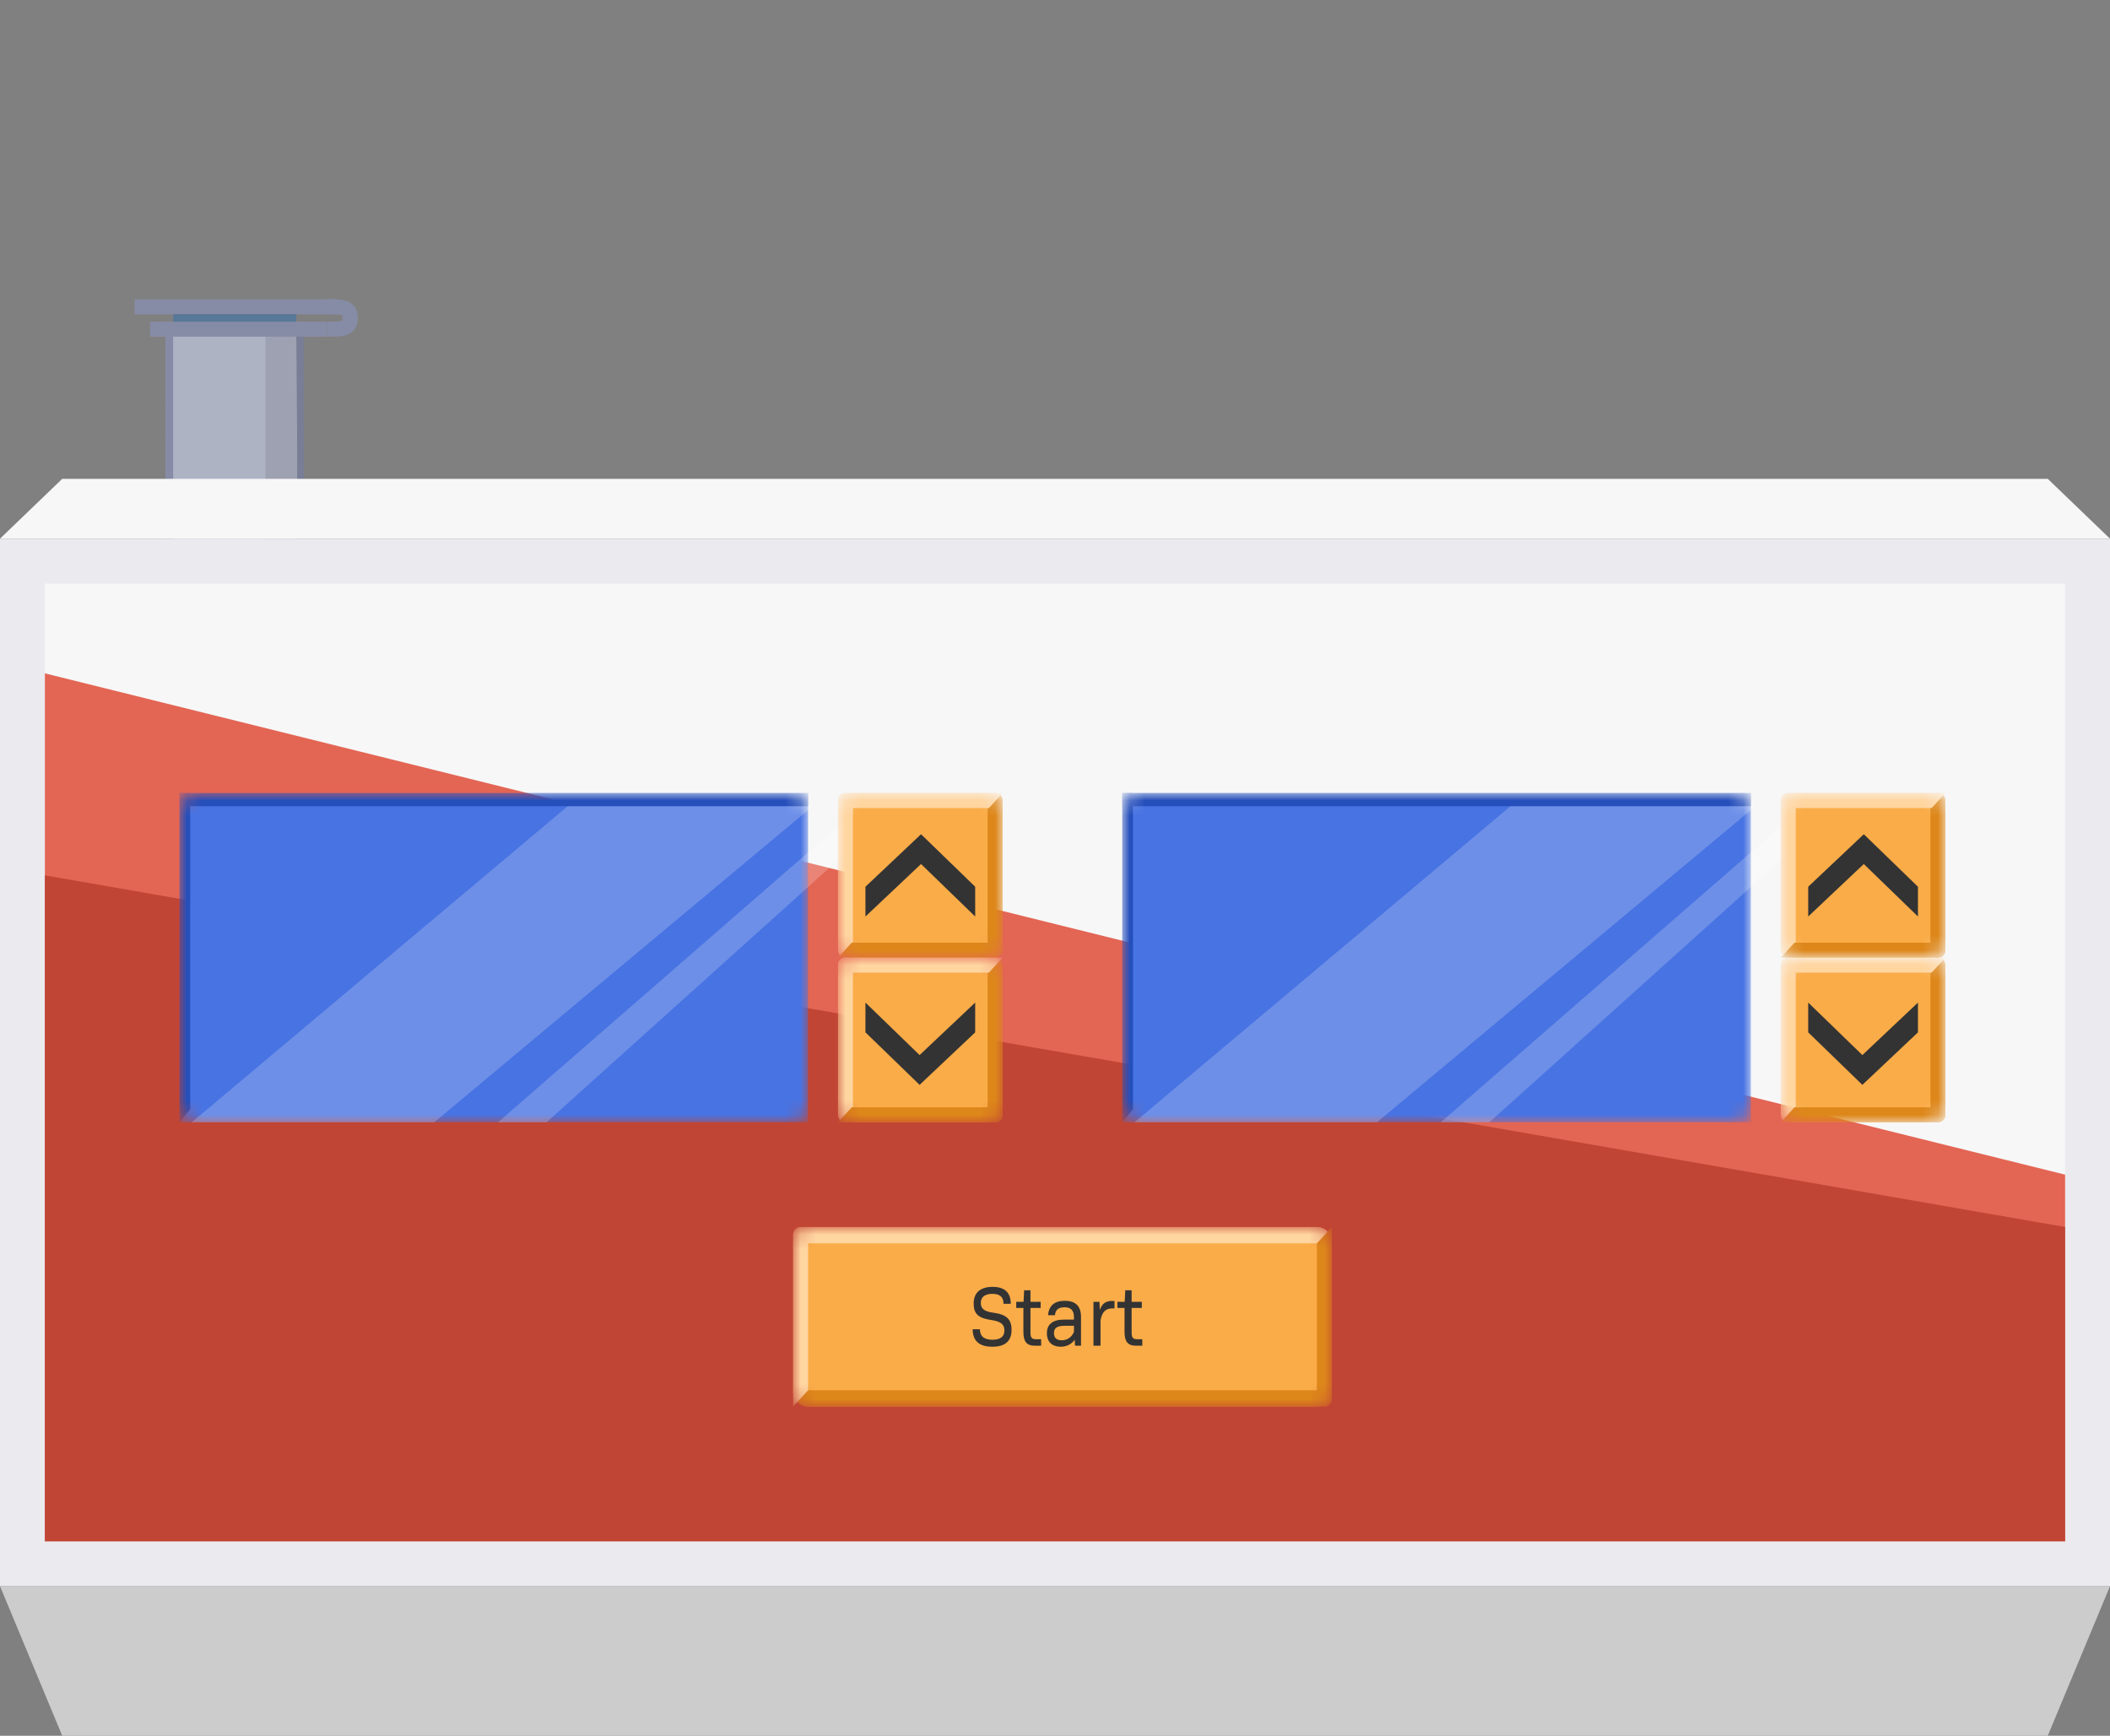 <svg width="141" height="116" viewBox="0 0 141 116" fill="none" xmlns="http://www.w3.org/2000/svg">
<rect x="0" y="0" width="141" height="116" fill="#808080" stroke="none"/>
<path d="M15.688 49.79C15.232 49.79 14.536 49.627 14.152 49.511C13.768 49.394 13.457 48.043 13.457 48.043C12.449 44.223 11.085 38.602 11.054 35.214C11.048 34.542 11.054 21.5 11.054 21.5H11.826H20.311V35.214C20.311 38.714 18.71 44.223 17.703 48.043C17.703 48.043 17.391 49.394 17.007 49.511C16.623 49.627 15.927 49.79 15.472 49.79" fill="#868CA6"/>
<path opacity="0.7" d="M15.66 49.321C15.252 49.321 14.628 49.181 14.292 49.065C13.956 48.972 13.668 47.737 13.668 47.737C12.757 44.313 11.832 39.265 11.569 36.26C11.569 34.714 11.569 23.309 11.569 23.309V22.214H19.797C19.797 22.214 19.941 34.676 19.797 36.26C19.533 39.265 18.394 44.29 17.483 47.714C17.483 47.714 17.195 48.925 16.859 49.042C16.523 49.135 15.899 49.298 15.492 49.298" fill="#C0C3D2"/>
<rect x="10.026" y="21.5" width="11.829" height="1" fill="#868CA6"/>
<path d="M17.74 22.5H20.311C20.311 22.5 20.311 34.282 20.311 35.755C20.311 37.227 19.283 41.891 19.283 41.891C19.283 41.891 17.338 49.147 17.226 49.255C17.113 49.362 15.683 49.5 15.683 49.5L17.74 35.755V22.5Z" fill="black" fill-opacity="0.1"/>
<rect x="8.997" y="20" width="13.371" height="1" fill="#868CA6"/>
<rect x="11.569" y="21" width="8.229" height="0.5" fill="#577898"/>
<path fill-rule="evenodd" clip-rule="evenodd" d="M23.743 20.561C23.872 20.773 23.911 21.013 23.911 21.25C23.911 21.487 23.872 21.727 23.743 21.939C23.607 22.162 23.406 22.296 23.192 22.374C22.992 22.447 22.771 22.475 22.561 22.487C22.352 22.5 22.114 22.5 21.866 22.5H21.854V21.5C22.116 21.5 22.324 21.5 22.497 21.489C22.674 21.479 22.774 21.459 22.831 21.438C22.843 21.434 22.852 21.43 22.857 21.427C22.858 21.426 22.859 21.426 22.86 21.425C22.861 21.424 22.861 21.422 22.862 21.421C22.864 21.415 22.867 21.405 22.87 21.391C22.877 21.362 22.883 21.317 22.883 21.25C22.883 21.183 22.877 21.138 22.87 21.109C22.867 21.095 22.864 21.085 22.862 21.079C22.861 21.078 22.861 21.076 22.86 21.075C22.859 21.074 22.858 21.074 22.857 21.073C22.852 21.07 22.843 21.066 22.831 21.062C22.774 21.041 22.674 21.021 22.497 21.011C22.324 21 22.116 21 21.854 21L21.854 20L21.866 20C22.114 20 22.352 20 22.561 20.013C22.771 20.025 22.992 20.053 23.192 20.126C23.406 20.204 23.607 20.338 23.743 20.561Z" fill="#868CA6"/>
<path d="M141 106H0L4.159 116H136.841L141 106Z" fill="#CCCCCC"/>
<path d="M0 36H141L136.841 32H4.159L0 36Z" fill="#F7F7F7"/>
<path d="M141 36H0V106H141V36Z" fill="#EAEAEF"/>
<path d="M138 39H3V103H138V39Z" fill="#F7F7F7"/>
<path d="M138 78.5L3 45V103H138V78.5Z" fill="#E36554"/>
<path d="M138 82L3 58.5V103H138V82Z" fill="#C14534"/>
<mask id="mask0" mask-type="alpha" maskUnits="userSpaceOnUse" x="12" y="53" width="42" height="22">
<rect x="12" y="53" width="42" height="22" rx="1" fill="#C4C4C4"/>
</mask>
<g mask="url(#mask0)">
<path d="M54 53H12V75H54V53Z" fill="#4873E2"/>
<rect x="12" y="53" width="42" height="0.88" fill="#254FBB"/>
<path d="M12 75L12 53L12.712 53L12.712 74.12L12 75Z" fill="#254FBB"/>
</g>
<path opacity="0.2" d="M37.933 53.88L12.814 75H29.019L54.305 53.88H37.933Z" fill="white"/>
<path opacity="0.2" d="M57.544 53.88L33.279 75H36.527L60 53.88H57.544Z" fill="white"/>
<mask id="mask1" mask-type="alpha" maskUnits="userSpaceOnUse" x="56" y="53" width="11" height="11">
<path d="M56 53.917C56 53.41 56.41 53 56.917 53H66.083C66.59 53 67 53.41 67 53.917V63.083C67 63.59 66.59 64 66.083 64H56.917C56.41 64 56 63.59 56 63.083V53.917Z" fill="#80CCE8"/>
</mask>
<g mask="url(#mask1)">
<path d="M56 53.917C56 53.41 56.41 53 56.917 53H66.083C66.59 53 67 53.41 67 53.917V63.083C67 63.59 66.59 64 66.083 64H56.917C56.41 64 56 63.59 56 63.083V53.917Z" fill="#FAAC48"/>
<path d="M56 53.458C56 53.205 56.224 53 56.5 53V53C56.776 53 57 53.205 57 53.458V63.542C57 63.795 56.776 64 56.5 64V64C56.224 64 56 63.795 56 63.542V53.458Z" fill="#FFD5A0"/>
<path d="M56.917 63H66.542C66.795 63 67 63.224 67 63.5V63.5C67 63.776 66.795 64 66.542 64H56L56.917 63Z" fill="#DD871A"/>
<path d="M66.5 64C66.224 64 66 63.795 66 63.542L66 53.458C66 53.205 66.224 53 66.5 53C66.776 53 67 53.205 67 53.458L67 63.542C67 63.795 66.776 64 66.5 64Z" fill="#DD871A"/>
<path d="M56 53.5C56 53.224 56.205 53 56.458 53H67L66.083 54H56.458C56.205 54 56 53.776 56 53.5V53.5Z" fill="#FFD5A0"/>
</g>
<path fill-rule="evenodd" clip-rule="evenodd" d="M57.833 59.259L61.548 55.75V57.741L57.833 61.25V59.259ZM65.167 59.259L61.548 55.75V57.741L65.167 61.25V59.259Z" fill="#333333"/>
<mask id="mask2" mask-type="alpha" maskUnits="userSpaceOnUse" x="56" y="64" width="11" height="11">
<path d="M56 64.917C56 64.41 56.41 64 56.917 64H66.083C66.59 64 67 64.41 67 64.917V74.083C67 74.59 66.59 75 66.083 75H56.917C56.41 75 56 74.59 56 74.083V64.917Z" fill="#80CCE8"/>
</mask>
<g mask="url(#mask2)">
<path d="M56 64.917C56 64.41 56.41 64 56.917 64H66.083C66.59 64 67 64.41 67 64.917V74.083C67 74.59 66.59 75 66.083 75H56.917C56.41 75 56 74.59 56 74.083V64.917Z" fill="#FAAC48"/>
<path d="M56 64.458C56 64.205 56.224 64 56.5 64V64C56.776 64 57 64.205 57 64.458V74.542C57 74.795 56.776 75 56.5 75V75C56.224 75 56 74.795 56 74.542V64.458Z" fill="#FFD5A0"/>
<path d="M56.917 74H66.542C66.795 74 67 74.224 67 74.5V74.5C67 74.776 66.795 75 66.542 75H56L56.917 74Z" fill="#DD871A"/>
<path d="M66.5 75C66.224 75 66 74.795 66 74.542L66 64.458C66 64.205 66.224 64 66.5 64V64C66.776 64 67 64.205 67 64.458L67 74.542C67 74.795 66.776 75 66.5 75V75Z" fill="#DD871A"/>
<path d="M56 64.5C56 64.224 56.205 64 56.458 64H67L66.083 65H56.458C56.205 65 56 64.776 56 64.5V64.5Z" fill="#FFD5A0"/>
</g>
<path fill-rule="evenodd" clip-rule="evenodd" d="M65.167 68.991L61.452 72.5L61.452 70.509L65.167 67L65.167 68.991ZM57.833 68.991L61.452 72.5L61.452 70.509L57.833 67L57.833 68.991Z" fill="#333333"/>
<mask id="mask3" mask-type="alpha" maskUnits="userSpaceOnUse" x="75" y="53" width="42" height="22">
<rect x="75" y="53" width="42" height="22" rx="1" fill="#C4C4C4"/>
</mask>
<g mask="url(#mask3)">
<path d="M117 53H75V75H117V53Z" fill="#4873E2"/>
<rect x="75" y="53" width="42" height="0.88" fill="#254FBB"/>
<path d="M75 75L75 53L75.712 53L75.712 74.12L75 75Z" fill="#254FBB"/>
</g>
<path opacity="0.2" d="M100.933 53.88L75.814 75H92.019L117.305 53.88H100.933Z" fill="white"/>
<path opacity="0.2" d="M120.544 53.88L96.279 75H99.527L123 53.88H120.544Z" fill="white"/>
<mask id="mask4" mask-type="alpha" maskUnits="userSpaceOnUse" x="119" y="53" width="11" height="11">
<path d="M119 53.917C119 53.41 119.41 53 119.917 53H129.083C129.59 53 130 53.41 130 53.917V63.083C130 63.59 129.59 64 129.083 64H119.917C119.41 64 119 63.59 119 63.083V53.917Z" fill="#80CCE8"/>
</mask>
<g mask="url(#mask4)">
<path d="M119 53.917C119 53.41 119.41 53 119.917 53H129.083C129.59 53 130 53.41 130 53.917V63.083C130 63.59 129.59 64 129.083 64H119.917C119.41 64 119 63.59 119 63.083V53.917Z" fill="#FAAC48"/>
<path d="M119 53.458C119 53.205 119.224 53 119.5 53V53C119.776 53 120 53.205 120 53.458V63.542C120 63.795 119.776 64 119.5 64V64C119.224 64 119 63.795 119 63.542V53.458Z" fill="#FFD5A0"/>
<path d="M119.917 63H129.542C129.795 63 130 63.224 130 63.5V63.5C130 63.776 129.795 64 129.542 64H119L119.917 63Z" fill="#DD871A"/>
<path d="M129.5 64C129.224 64 129 63.795 129 63.542L129 53.458C129 53.205 129.224 53 129.5 53C129.776 53 130 53.205 130 53.458L130 63.542C130 63.795 129.776 64 129.5 64Z" fill="#DD871A"/>
<path d="M119 53.5C119 53.224 119.205 53 119.458 53H130L129.083 54H119.458C119.205 54 119 53.776 119 53.5V53.5Z" fill="#FFD5A0"/>
</g>
<path fill-rule="evenodd" clip-rule="evenodd" d="M120.833 59.259L124.548 55.75V57.741L120.833 61.25V59.259ZM128.167 59.259L124.548 55.75V57.741L128.167 61.25V59.259Z" fill="#333333"/>
<mask id="mask5" mask-type="alpha" maskUnits="userSpaceOnUse" x="119" y="64" width="11" height="11">
<path d="M119 64.917C119 64.41 119.41 64 119.917 64H129.083C129.59 64 130 64.41 130 64.917V74.083C130 74.59 129.59 75 129.083 75H119.917C119.41 75 119 74.59 119 74.083V64.917Z" fill="#80CCE8"/>
</mask>
<g mask="url(#mask5)">
<path d="M119 64.917C119 64.41 119.41 64 119.917 64H129.083C129.59 64 130 64.41 130 64.917V74.083C130 74.59 129.59 75 129.083 75H119.917C119.41 75 119 74.59 119 74.083V64.917Z" fill="#FAAC48"/>
<path d="M119 64.458C119 64.205 119.224 64 119.5 64V64C119.776 64 120 64.205 120 64.458V74.542C120 74.795 119.776 75 119.5 75V75C119.224 75 119 74.795 119 74.542V64.458Z" fill="#FFD5A0"/>
<path d="M119.917 74H129.542C129.795 74 130 74.224 130 74.5V74.5C130 74.776 129.795 75 129.542 75H119L119.917 74Z" fill="#DD871A"/>
<path d="M129.5 75C129.224 75 129 74.795 129 74.542L129 64.458C129 64.205 129.224 64 129.5 64V64C129.776 64 130 64.205 130 64.458L130 74.542C130 74.795 129.776 75 129.5 75V75Z" fill="#DD871A"/>
<path d="M119 64.5C119 64.224 119.205 64 119.458 64H130L129.083 65H119.458C119.205 65 119 64.776 119 64.5V64.5Z" fill="#FFD5A0"/>
</g>
<path fill-rule="evenodd" clip-rule="evenodd" d="M128.167 68.991L124.452 72.5L124.452 70.509L128.167 67L128.167 68.991ZM120.833 68.991L124.452 72.5L124.452 70.509L120.833 67L120.833 68.991Z" fill="#333333"/>
<mask id="mask6" mask-type="alpha" maskUnits="userSpaceOnUse" x="53" y="82" width="36" height="12">
<rect x="53" y="82" width="36" height="12" rx="1" fill="#FAAC48"/>
</mask>
<g mask="url(#mask6)">
<rect x="53" y="82" width="36" height="12" rx="1" fill="#FAAC48"/>
<path d="M53 82.546C53 82.244 53.244 82 53.545 82H88C88.552 82 89 82.448 89 83V83.091H53.545C53.244 83.091 53 82.847 53 82.546V82.546Z" fill="#FFD5A0"/>
<path d="M89 93.454C89 93.756 88.756 94 88.454 94L54 94C53.448 94 53 93.552 53 93L53 92.909L88.454 92.909C88.756 92.909 89 93.153 89 93.454V93.454Z" fill="#DD871A"/>
<path d="M53.5 82C53.224 82 53 82.224 53 82.5L53 94L54 92.909L54 82.5C54 82.224 53.776 82 53.5 82V82Z" fill="#FFD5A0"/>
<path d="M88.5 94C88.776 94 89 93.776 89 93.5L89 82L88 83.091L88 93.5C88 93.776 88.224 94 88.5 94V94Z" fill="#DD871A"/>
</g>
<path d="M66.315 90C67.168 90 67.597 89.625 67.597 88.869C67.597 88.165 67.264 87.847 66.384 87.727C65.767 87.642 65.542 87.46 65.542 87.074C65.542 86.682 65.816 86.466 66.315 86.466C66.819 86.466 67.06 86.682 67.06 87.131H67.543C67.543 86.375 67.135 86 66.331 86C65.51 86 65.064 86.386 65.064 87.125C65.064 87.79 65.376 88.091 66.213 88.21C66.883 88.307 67.119 88.5 67.119 88.915C67.119 89.324 66.851 89.534 66.32 89.534C65.767 89.534 65.483 89.301 65.483 88.835H65C65 89.614 65.445 90 66.315 90Z" fill="#333333"/>
<path d="M69.145 89.932H69.574V89.5H69.257C68.941 89.5 68.86 89.403 68.86 89.023V87.409H69.542V87H68.86V86.227H68.436L68.399 87H67.91V87.409H68.388V89.017C68.388 89.659 68.613 89.932 69.145 89.932Z" fill="#333333"/>
<path d="M70.881 90C71.283 90 71.594 89.835 71.82 89.534L71.836 89.932H72.238V88.017C72.238 87.29 71.884 86.932 71.154 86.932C70.462 86.932 70.087 87.256 70.038 87.892H70.5C70.516 87.534 70.747 87.364 71.138 87.364C71.568 87.364 71.766 87.574 71.766 88.028V88.188H71.101C70.323 88.188 69.958 88.517 69.958 89.102C69.958 89.676 70.312 90 70.881 90ZM70.951 89.568C70.602 89.568 70.43 89.398 70.43 89.091C70.43 88.761 70.634 88.602 71.117 88.602H71.766V89.017C71.6 89.375 71.321 89.568 70.951 89.568Z" fill="#333333"/>
<path d="M73.07 89.932H73.542V88.244C73.633 87.682 73.886 87.438 74.336 87.438H74.476V86.943H74.288C73.886 86.943 73.633 87.131 73.494 87.546L73.473 87H73.07V89.932Z" fill="#333333"/>
<path d="M75.904 89.932H76.333V89.5H76.017C75.7 89.5 75.62 89.403 75.62 89.023V87.409H76.301V87H75.62V86.227H75.196L75.158 87H74.67V87.409H75.147V89.017C75.147 89.659 75.373 89.932 75.904 89.932Z" fill="#333333"/>
</svg>
